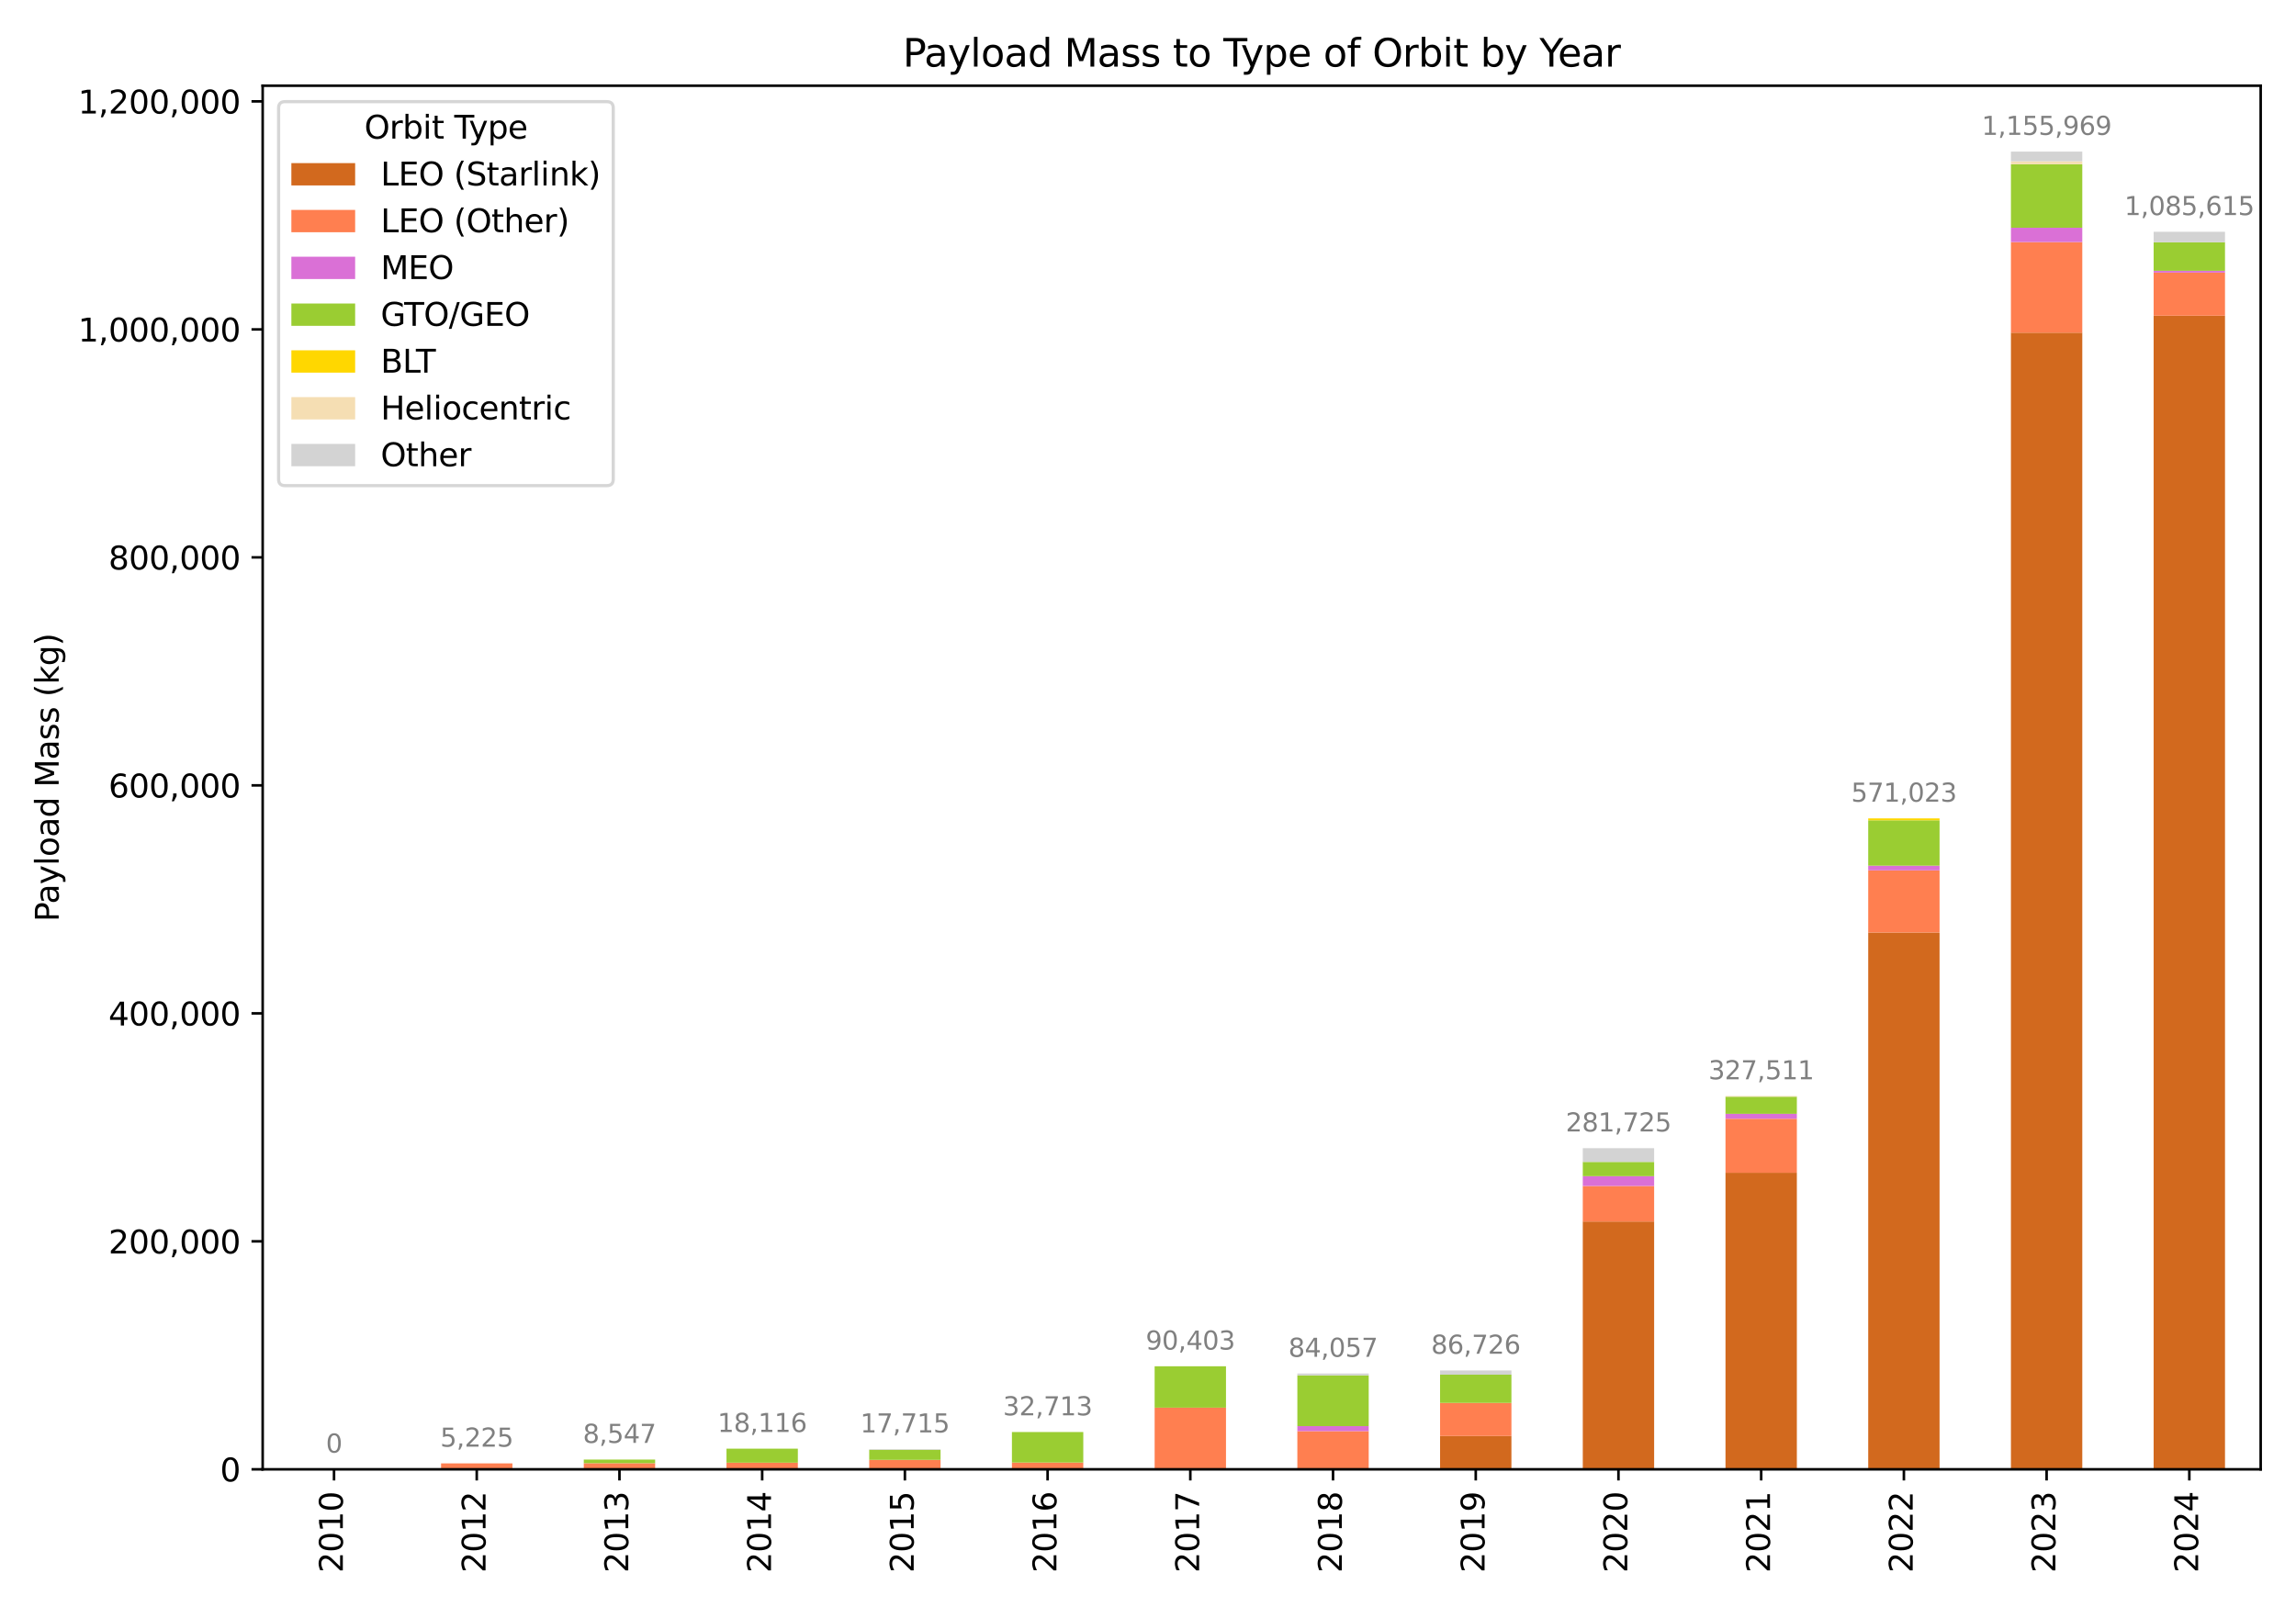 <?xml version="1.0" encoding="utf-8" standalone="no"?>
<!DOCTYPE svg PUBLIC "-//W3C//DTD SVG 1.1//EN"
  "http://www.w3.org/Graphics/SVG/1.1/DTD/svg11.dtd">
<svg xmlns:xlink="http://www.w3.org/1999/xlink" width="720pt" height="504pt" viewBox="0 0 720 504" xmlns="http://www.w3.org/2000/svg" version="1.1">
 <defs>
  <style type="text/css">*{stroke-linejoin: round; stroke-linecap: butt}</style>
 </defs>
 <g id="figure_1">
  <g id="patch_1">
   <path d="M 0 504 
L 720 504 
L 720 0 
L 0 0 
z
" style="fill: #ffffff"/>
  </g>
  <g id="axes_1">
   <g id="patch_2">
    <path d="M 82.37 460.82 
L 708.924 460.82 
L 708.924 26.88 
L 82.37 26.88 
z
" style="fill: #ffffff"/>
   </g>
   <g id="patch_3">
    <path d="M 93.558 460.82 
L 115.935 460.82 
L 115.935 460.82 
L 93.558 460.82 
z
" clip-path="url(#p137cefdff7)" style="fill: #d2691e"/>
   </g>
   <g id="patch_4">
    <path d="M 138.312 460.82 
L 160.689 460.82 
L 160.689 460.82 
L 138.312 460.82 
z
" clip-path="url(#p137cefdff7)" style="fill: #d2691e"/>
   </g>
   <g id="patch_5">
    <path d="M 183.066 460.82 
L 205.443 460.82 
L 205.443 460.82 
L 183.066 460.82 
z
" clip-path="url(#p137cefdff7)" style="fill: #d2691e"/>
   </g>
   <g id="patch_6">
    <path d="M 227.82 460.82 
L 250.197 460.82 
L 250.197 460.82 
L 227.82 460.82 
z
" clip-path="url(#p137cefdff7)" style="fill: #d2691e"/>
   </g>
   <g id="patch_7">
    <path d="M 272.574 460.82 
L 294.951 460.82 
L 294.951 460.82 
L 272.574 460.82 
z
" clip-path="url(#p137cefdff7)" style="fill: #d2691e"/>
   </g>
   <g id="patch_8">
    <path d="M 317.328 460.82 
L 339.705 460.82 
L 339.705 460.82 
L 317.328 460.82 
z
" clip-path="url(#p137cefdff7)" style="fill: #d2691e"/>
   </g>
   <g id="patch_9">
    <path d="M 362.081 460.82 
L 384.458 460.82 
L 384.458 460.82 
L 362.081 460.82 
z
" clip-path="url(#p137cefdff7)" style="fill: #d2691e"/>
   </g>
   <g id="patch_10">
    <path d="M 406.835 460.82 
L 429.212 460.82 
L 429.212 460.82 
L 406.835 460.82 
z
" clip-path="url(#p137cefdff7)" style="fill: #d2691e"/>
   </g>
   <g id="patch_11">
    <path d="M 451.589 460.82 
L 473.966 460.82 
L 473.966 450.373 
L 451.589 450.373 
z
" clip-path="url(#p137cefdff7)" style="fill: #d2691e"/>
   </g>
   <g id="patch_12">
    <path d="M 496.343 460.82 
L 518.72 460.82 
L 518.72 383.103 
L 496.343 383.103 
z
" clip-path="url(#p137cefdff7)" style="fill: #d2691e"/>
   </g>
   <g id="patch_13">
    <path d="M 541.097 460.82 
L 563.474 460.82 
L 563.474 367.796 
L 541.097 367.796 
z
" clip-path="url(#p137cefdff7)" style="fill: #d2691e"/>
   </g>
   <g id="patch_14">
    <path d="M 585.851 460.82 
L 608.227 460.82 
L 608.227 292.449 
L 585.851 292.449 
z
" clip-path="url(#p137cefdff7)" style="fill: #d2691e"/>
   </g>
   <g id="patch_15">
    <path d="M 630.604 460.82 
L 652.981 460.82 
L 652.981 104.342 
L 630.604 104.342 
z
" clip-path="url(#p137cefdff7)" style="fill: #d2691e"/>
   </g>
   <g id="patch_16">
    <path d="M 675.358 460.82 
L 697.735 460.82 
L 697.735 99.015 
L 675.358 99.015 
z
" clip-path="url(#p137cefdff7)" style="fill: #d2691e"/>
   </g>
   <g id="patch_17">
    <path d="M 93.558 460.82 
L 115.935 460.82 
L 115.935 460.82 
L 93.558 460.82 
z
" clip-path="url(#p137cefdff7)" style="fill: #ff7f50"/>
   </g>
   <g id="patch_18">
    <path d="M 138.312 460.82 
L 160.689 460.82 
L 160.689 458.952 
L 138.312 458.952 
z
" clip-path="url(#p137cefdff7)" style="fill: #ff7f50"/>
   </g>
   <g id="patch_19">
    <path d="M 183.066 460.82 
L 205.443 460.82 
L 205.443 458.898 
L 183.066 458.898 
z
" clip-path="url(#p137cefdff7)" style="fill: #ff7f50"/>
   </g>
   <g id="patch_20">
    <path d="M 227.82 460.82 
L 250.197 460.82 
L 250.197 458.736 
L 227.82 458.736 
z
" clip-path="url(#p137cefdff7)" style="fill: #ff7f50"/>
   </g>
   <g id="patch_21">
    <path d="M 272.574 460.82 
L 294.951 460.82 
L 294.951 457.86 
L 272.574 457.86 
z
" clip-path="url(#p137cefdff7)" style="fill: #ff7f50"/>
   </g>
   <g id="patch_22">
    <path d="M 317.328 460.82 
L 339.705 460.82 
L 339.705 458.694 
L 317.328 458.694 
z
" clip-path="url(#p137cefdff7)" style="fill: #ff7f50"/>
   </g>
   <g id="patch_23">
    <path d="M 362.081 460.82 
L 384.458 460.82 
L 384.458 441.477 
L 362.081 441.477 
z
" clip-path="url(#p137cefdff7)" style="fill: #ff7f50"/>
   </g>
   <g id="patch_24">
    <path d="M 406.835 460.82 
L 429.212 460.82 
L 429.212 448.842 
L 406.835 448.842 
z
" clip-path="url(#p137cefdff7)" style="fill: #ff7f50"/>
   </g>
   <g id="patch_25">
    <path d="M 451.589 450.373 
L 473.966 450.373 
L 473.966 439.993 
L 451.589 439.993 
z
" clip-path="url(#p137cefdff7)" style="fill: #ff7f50"/>
   </g>
   <g id="patch_26">
    <path d="M 496.343 383.103 
L 518.72 383.103 
L 518.72 371.959 
L 496.343 371.959 
z
" clip-path="url(#p137cefdff7)" style="fill: #ff7f50"/>
   </g>
   <g id="patch_27">
    <path d="M 541.097 367.796 
L 563.474 367.796 
L 563.474 350.864 
L 541.097 350.864 
z
" clip-path="url(#p137cefdff7)" style="fill: #ff7f50"/>
   </g>
   <g id="patch_28">
    <path d="M 585.851 292.449 
L 608.227 292.449 
L 608.227 272.966 
L 585.851 272.966 
z
" clip-path="url(#p137cefdff7)" style="fill: #ff7f50"/>
   </g>
   <g id="patch_29">
    <path d="M 630.604 104.342 
L 652.981 104.342 
L 652.981 75.919 
L 630.604 75.919 
z
" clip-path="url(#p137cefdff7)" style="fill: #ff7f50"/>
   </g>
   <g id="patch_30">
    <path d="M 675.358 99.015 
L 697.735 99.015 
L 697.735 85.499 
L 675.358 85.499 
z
" clip-path="url(#p137cefdff7)" style="fill: #ff7f50"/>
   </g>
   <g id="patch_31">
    <path d="M 93.558 460.82 
L 115.935 460.82 
L 115.935 460.82 
L 93.558 460.82 
z
" clip-path="url(#p137cefdff7)" style="fill: #da70d6"/>
   </g>
   <g id="patch_32">
    <path d="M 138.312 460.82 
L 160.689 460.82 
L 160.689 460.82 
L 138.312 460.82 
z
" clip-path="url(#p137cefdff7)" style="fill: #da70d6"/>
   </g>
   <g id="patch_33">
    <path d="M 183.066 460.82 
L 205.443 460.82 
L 205.443 460.82 
L 183.066 460.82 
z
" clip-path="url(#p137cefdff7)" style="fill: #da70d6"/>
   </g>
   <g id="patch_34">
    <path d="M 227.82 460.82 
L 250.197 460.82 
L 250.197 460.82 
L 227.82 460.82 
z
" clip-path="url(#p137cefdff7)" style="fill: #da70d6"/>
   </g>
   <g id="patch_35">
    <path d="M 272.574 460.82 
L 294.951 460.82 
L 294.951 460.82 
L 272.574 460.82 
z
" clip-path="url(#p137cefdff7)" style="fill: #da70d6"/>
   </g>
   <g id="patch_36">
    <path d="M 317.328 460.82 
L 339.705 460.82 
L 339.705 460.82 
L 317.328 460.82 
z
" clip-path="url(#p137cefdff7)" style="fill: #da70d6"/>
   </g>
   <g id="patch_37">
    <path d="M 362.081 460.82 
L 384.458 460.82 
L 384.458 460.82 
L 362.081 460.82 
z
" clip-path="url(#p137cefdff7)" style="fill: #da70d6"/>
   </g>
   <g id="patch_38">
    <path d="M 406.835 448.842 
L 429.212 448.842 
L 429.212 447.269 
L 406.835 447.269 
z
" clip-path="url(#p137cefdff7)" style="fill: #da70d6"/>
   </g>
   <g id="patch_39">
    <path d="M 451.589 460.82 
L 473.966 460.82 
L 473.966 460.82 
L 451.589 460.82 
z
" clip-path="url(#p137cefdff7)" style="fill: #da70d6"/>
   </g>
   <g id="patch_40">
    <path d="M 496.343 371.959 
L 518.72 371.959 
L 518.72 368.876 
L 496.343 368.876 
z
" clip-path="url(#p137cefdff7)" style="fill: #da70d6"/>
   </g>
   <g id="patch_41">
    <path d="M 541.097 350.864 
L 563.474 350.864 
L 563.474 349.316 
L 541.097 349.316 
z
" clip-path="url(#p137cefdff7)" style="fill: #da70d6"/>
   </g>
   <g id="patch_42">
    <path d="M 585.851 272.966 
L 608.227 272.966 
L 608.227 271.5 
L 585.851 271.5 
z
" clip-path="url(#p137cefdff7)" style="fill: #da70d6"/>
   </g>
   <g id="patch_43">
    <path d="M 630.604 75.919 
L 652.981 75.919 
L 652.981 71.431 
L 630.604 71.431 
z
" clip-path="url(#p137cefdff7)" style="fill: #da70d6"/>
   </g>
   <g id="patch_44">
    <path d="M 675.358 85.499 
L 697.735 85.499 
L 697.735 84.927 
L 675.358 84.927 
z
" clip-path="url(#p137cefdff7)" style="fill: #da70d6"/>
   </g>
   <g id="patch_45">
    <path d="M 93.558 460.82 
L 115.935 460.82 
L 115.935 460.82 
L 93.558 460.82 
z
" clip-path="url(#p137cefdff7)" style="fill: #9acd32"/>
   </g>
   <g id="patch_46">
    <path d="M 138.312 460.82 
L 160.689 460.82 
L 160.689 460.82 
L 138.312 460.82 
z
" clip-path="url(#p137cefdff7)" style="fill: #9acd32"/>
   </g>
   <g id="patch_47">
    <path d="M 183.066 458.898 
L 205.443 458.898 
L 205.443 457.764 
L 183.066 457.764 
z
" clip-path="url(#p137cefdff7)" style="fill: #9acd32"/>
   </g>
   <g id="patch_48">
    <path d="M 227.82 458.736 
L 250.197 458.736 
L 250.197 454.343 
L 227.82 454.343 
z
" clip-path="url(#p137cefdff7)" style="fill: #9acd32"/>
   </g>
   <g id="patch_49">
    <path d="M 272.574 457.86 
L 294.951 457.86 
L 294.951 454.69 
L 272.574 454.69 
z
" clip-path="url(#p137cefdff7)" style="fill: #9acd32"/>
   </g>
   <g id="patch_50">
    <path d="M 317.328 458.694 
L 339.705 458.694 
L 339.705 449.125 
L 317.328 449.125 
z
" clip-path="url(#p137cefdff7)" style="fill: #9acd32"/>
   </g>
   <g id="patch_51">
    <path d="M 362.081 441.477 
L 384.458 441.477 
L 384.458 428.5 
L 362.081 428.5 
z
" clip-path="url(#p137cefdff7)" style="fill: #9acd32"/>
   </g>
   <g id="patch_52">
    <path d="M 406.835 447.269 
L 429.212 447.269 
L 429.212 431.345 
L 406.835 431.345 
z
" clip-path="url(#p137cefdff7)" style="fill: #9acd32"/>
   </g>
   <g id="patch_53">
    <path d="M 451.589 439.993 
L 473.966 439.993 
L 473.966 431.137 
L 451.589 431.137 
z
" clip-path="url(#p137cefdff7)" style="fill: #9acd32"/>
   </g>
   <g id="patch_54">
    <path d="M 496.343 368.876 
L 518.72 368.876 
L 518.72 364.407 
L 496.343 364.407 
z
" clip-path="url(#p137cefdff7)" style="fill: #9acd32"/>
   </g>
   <g id="patch_55">
    <path d="M 541.097 349.316 
L 563.474 349.316 
L 563.474 343.953 
L 541.097 343.953 
z
" clip-path="url(#p137cefdff7)" style="fill: #9acd32"/>
   </g>
   <g id="patch_56">
    <path d="M 585.851 271.5 
L 608.227 271.5 
L 608.227 257.271 
L 585.851 257.271 
z
" clip-path="url(#p137cefdff7)" style="fill: #9acd32"/>
   </g>
   <g id="patch_57">
    <path d="M 630.604 71.431 
L 652.981 71.431 
L 652.981 51.519 
L 630.604 51.519 
z
" clip-path="url(#p137cefdff7)" style="fill: #9acd32"/>
   </g>
   <g id="patch_58">
    <path d="M 675.358 84.927 
L 697.735 84.927 
L 697.735 75.972 
L 675.358 75.972 
z
" clip-path="url(#p137cefdff7)" style="fill: #9acd32"/>
   </g>
   <g id="patch_59">
    <path d="M 93.558 460.82 
L 115.935 460.82 
L 115.935 460.82 
L 93.558 460.82 
z
" clip-path="url(#p137cefdff7)" style="fill: #ffd700"/>
   </g>
   <g id="patch_60">
    <path d="M 138.312 460.82 
L 160.689 460.82 
L 160.689 460.82 
L 138.312 460.82 
z
" clip-path="url(#p137cefdff7)" style="fill: #ffd700"/>
   </g>
   <g id="patch_61">
    <path d="M 183.066 460.82 
L 205.443 460.82 
L 205.443 460.82 
L 183.066 460.82 
z
" clip-path="url(#p137cefdff7)" style="fill: #ffd700"/>
   </g>
   <g id="patch_62">
    <path d="M 227.82 460.82 
L 250.197 460.82 
L 250.197 460.82 
L 227.82 460.82 
z
" clip-path="url(#p137cefdff7)" style="fill: #ffd700"/>
   </g>
   <g id="patch_63">
    <path d="M 272.574 460.82 
L 294.951 460.82 
L 294.951 460.82 
L 272.574 460.82 
z
" clip-path="url(#p137cefdff7)" style="fill: #ffd700"/>
   </g>
   <g id="patch_64">
    <path d="M 317.328 460.82 
L 339.705 460.82 
L 339.705 460.82 
L 317.328 460.82 
z
" clip-path="url(#p137cefdff7)" style="fill: #ffd700"/>
   </g>
   <g id="patch_65">
    <path d="M 362.081 460.82 
L 384.458 460.82 
L 384.458 460.82 
L 362.081 460.82 
z
" clip-path="url(#p137cefdff7)" style="fill: #ffd700"/>
   </g>
   <g id="patch_66">
    <path d="M 406.835 460.82 
L 429.212 460.82 
L 429.212 460.82 
L 406.835 460.82 
z
" clip-path="url(#p137cefdff7)" style="fill: #ffd700"/>
   </g>
   <g id="patch_67">
    <path d="M 451.589 460.82 
L 473.966 460.82 
L 473.966 460.82 
L 451.589 460.82 
z
" clip-path="url(#p137cefdff7)" style="fill: #ffd700"/>
   </g>
   <g id="patch_68">
    <path d="M 496.343 460.82 
L 518.72 460.82 
L 518.72 460.82 
L 496.343 460.82 
z
" clip-path="url(#p137cefdff7)" style="fill: #ffd700"/>
   </g>
   <g id="patch_69">
    <path d="M 541.097 460.82 
L 563.474 460.82 
L 563.474 460.82 
L 541.097 460.82 
z
" clip-path="url(#p137cefdff7)" style="fill: #ffd700"/>
   </g>
   <g id="patch_70">
    <path d="M 585.851 257.271 
L 608.227 257.271 
L 608.227 256.671 
L 585.851 256.671 
z
" clip-path="url(#p137cefdff7)" style="fill: #ffd700"/>
   </g>
   <g id="patch_71">
    <path d="M 630.604 460.82 
L 652.981 460.82 
L 652.981 460.82 
L 630.604 460.82 
z
" clip-path="url(#p137cefdff7)" style="fill: #ffd700"/>
   </g>
   <g id="patch_72">
    <path d="M 675.358 460.82 
L 697.735 460.82 
L 697.735 460.82 
L 675.358 460.82 
z
" clip-path="url(#p137cefdff7)" style="fill: #ffd700"/>
   </g>
   <g id="patch_73">
    <path d="M 93.558 460.82 
L 115.935 460.82 
L 115.935 460.82 
L 93.558 460.82 
z
" clip-path="url(#p137cefdff7)" style="fill: #f5deb3"/>
   </g>
   <g id="patch_74">
    <path d="M 138.312 460.82 
L 160.689 460.82 
L 160.689 460.82 
L 138.312 460.82 
z
" clip-path="url(#p137cefdff7)" style="fill: #f5deb3"/>
   </g>
   <g id="patch_75">
    <path d="M 183.066 460.82 
L 205.443 460.82 
L 205.443 460.82 
L 183.066 460.82 
z
" clip-path="url(#p137cefdff7)" style="fill: #f5deb3"/>
   </g>
   <g id="patch_76">
    <path d="M 227.82 460.82 
L 250.197 460.82 
L 250.197 460.82 
L 227.82 460.82 
z
" clip-path="url(#p137cefdff7)" style="fill: #f5deb3"/>
   </g>
   <g id="patch_77">
    <path d="M 272.574 460.82 
L 294.951 460.82 
L 294.951 460.82 
L 272.574 460.82 
z
" clip-path="url(#p137cefdff7)" style="fill: #f5deb3"/>
   </g>
   <g id="patch_78">
    <path d="M 317.328 460.82 
L 339.705 460.82 
L 339.705 460.82 
L 317.328 460.82 
z
" clip-path="url(#p137cefdff7)" style="fill: #f5deb3"/>
   </g>
   <g id="patch_79">
    <path d="M 362.081 460.82 
L 384.458 460.82 
L 384.458 460.82 
L 362.081 460.82 
z
" clip-path="url(#p137cefdff7)" style="fill: #f5deb3"/>
   </g>
   <g id="patch_80">
    <path d="M 406.835 460.82 
L 429.212 460.82 
L 429.212 460.82 
L 406.835 460.82 
z
" clip-path="url(#p137cefdff7)" style="fill: #f5deb3"/>
   </g>
   <g id="patch_81">
    <path d="M 451.589 460.82 
L 473.966 460.82 
L 473.966 460.82 
L 451.589 460.82 
z
" clip-path="url(#p137cefdff7)" style="fill: #f5deb3"/>
   </g>
   <g id="patch_82">
    <path d="M 496.343 460.82 
L 518.72 460.82 
L 518.72 460.82 
L 496.343 460.82 
z
" clip-path="url(#p137cefdff7)" style="fill: #f5deb3"/>
   </g>
   <g id="patch_83">
    <path d="M 541.097 343.953 
L 563.474 343.953 
L 563.474 343.73 
L 541.097 343.73 
z
" clip-path="url(#p137cefdff7)" style="fill: #f5deb3"/>
   </g>
   <g id="patch_84">
    <path d="M 585.851 460.82 
L 608.227 460.82 
L 608.227 460.82 
L 585.851 460.82 
z
" clip-path="url(#p137cefdff7)" style="fill: #f5deb3"/>
   </g>
   <g id="patch_85">
    <path d="M 630.604 51.519 
L 652.981 51.519 
L 652.981 50.586 
L 630.604 50.586 
z
" clip-path="url(#p137cefdff7)" style="fill: #f5deb3"/>
   </g>
   <g id="patch_86">
    <path d="M 675.358 460.82 
L 697.735 460.82 
L 697.735 460.82 
L 675.358 460.82 
z
" clip-path="url(#p137cefdff7)" style="fill: #f5deb3"/>
   </g>
   <g id="patch_87">
    <path d="M 93.558 460.82 
L 115.935 460.82 
L 115.935 460.82 
L 93.558 460.82 
z
" clip-path="url(#p137cefdff7)" style="fill: #d3d3d3"/>
   </g>
   <g id="patch_88">
    <path d="M 138.312 460.82 
L 160.689 460.82 
L 160.689 460.82 
L 138.312 460.82 
z
" clip-path="url(#p137cefdff7)" style="fill: #d3d3d3"/>
   </g>
   <g id="patch_89">
    <path d="M 183.066 460.82 
L 205.443 460.82 
L 205.443 460.82 
L 183.066 460.82 
z
" clip-path="url(#p137cefdff7)" style="fill: #d3d3d3"/>
   </g>
   <g id="patch_90">
    <path d="M 227.82 460.82 
L 250.197 460.82 
L 250.197 460.82 
L 227.82 460.82 
z
" clip-path="url(#p137cefdff7)" style="fill: #d3d3d3"/>
   </g>
   <g id="patch_91">
    <path d="M 272.574 454.69 
L 294.951 454.69 
L 294.951 454.487 
L 272.574 454.487 
z
" clip-path="url(#p137cefdff7)" style="fill: #d3d3d3"/>
   </g>
   <g id="patch_92">
    <path d="M 317.328 460.82 
L 339.705 460.82 
L 339.705 460.82 
L 317.328 460.82 
z
" clip-path="url(#p137cefdff7)" style="fill: #d3d3d3"/>
   </g>
   <g id="patch_93">
    <path d="M 362.081 460.82 
L 384.458 460.82 
L 384.458 460.82 
L 362.081 460.82 
z
" clip-path="url(#p137cefdff7)" style="fill: #d3d3d3"/>
   </g>
   <g id="patch_94">
    <path d="M 406.835 431.345 
L 429.212 431.345 
L 429.212 430.768 
L 406.835 430.768 
z
" clip-path="url(#p137cefdff7)" style="fill: #d3d3d3"/>
   </g>
   <g id="patch_95">
    <path d="M 451.589 431.137 
L 473.966 431.137 
L 473.966 429.814 
L 451.589 429.814 
z
" clip-path="url(#p137cefdff7)" style="fill: #d3d3d3"/>
   </g>
   <g id="patch_96">
    <path d="M 496.343 364.407 
L 518.72 364.407 
L 518.72 360.099 
L 496.343 360.099 
z
" clip-path="url(#p137cefdff7)" style="fill: #d3d3d3"/>
   </g>
   <g id="patch_97">
    <path d="M 541.097 460.82 
L 563.474 460.82 
L 563.474 460.82 
L 541.097 460.82 
z
" clip-path="url(#p137cefdff7)" style="fill: #d3d3d3"/>
   </g>
   <g id="patch_98">
    <path d="M 585.851 460.82 
L 608.227 460.82 
L 608.227 460.82 
L 585.851 460.82 
z
" clip-path="url(#p137cefdff7)" style="fill: #d3d3d3"/>
   </g>
   <g id="patch_99">
    <path d="M 630.604 50.586 
L 652.981 50.586 
L 652.981 47.544 
L 630.604 47.544 
z
" clip-path="url(#p137cefdff7)" style="fill: #d3d3d3"/>
   </g>
   <g id="patch_100">
    <path d="M 675.358 75.972 
L 697.735 75.972 
L 697.735 72.696 
L 675.358 72.696 
z
" clip-path="url(#p137cefdff7)" style="fill: #d3d3d3"/>
   </g>
   <g id="matplotlib.axis_1">
    <g id="xtick_1">
     <g id="line2d_1">
      <defs>
       <path id="mcd596bacd1" d="M 0 0 
L 0 3.5 
" style="stroke: #000000; stroke-width: 0.8"/>
      </defs>
      <g>
       <use xlink:href="#mcd596bacd1" x="104.747" y="460.82" style="stroke: #000000; stroke-width: 0.8"/>
      </g>
     </g>
     <g id="text_1">
      <!-- 2010 -->
      <g transform="translate(107.506 493.27) rotate(-90) scale(0.1 -0.1)">
       <defs>
        <path id="DejaVuSans-32" d="M 1228 531 
L 3431 531 
L 3431 0 
L 469 0 
L 469 531 
Q 828 903 1448 1529 
Q 2069 2156 2228 2338 
Q 2531 2678 2651 2914 
Q 2772 3150 2772 3378 
Q 2772 3750 2511 3984 
Q 2250 4219 1831 4219 
Q 1534 4219 1204 4116 
Q 875 4013 500 3803 
L 500 4441 
Q 881 4594 1212 4672 
Q 1544 4750 1819 4750 
Q 2544 4750 2975 4387 
Q 3406 4025 3406 3419 
Q 3406 3131 3298 2873 
Q 3191 2616 2906 2266 
Q 2828 2175 2409 1742 
Q 1991 1309 1228 531 
z
" transform="scale(0.016)"/>
        <path id="DejaVuSans-30" d="M 2034 4250 
Q 1547 4250 1301 3770 
Q 1056 3291 1056 2328 
Q 1056 1369 1301 889 
Q 1547 409 2034 409 
Q 2525 409 2770 889 
Q 3016 1369 3016 2328 
Q 3016 3291 2770 3770 
Q 2525 4250 2034 4250 
z
M 2034 4750 
Q 2819 4750 3233 4129 
Q 3647 3509 3647 2328 
Q 3647 1150 3233 529 
Q 2819 -91 2034 -91 
Q 1250 -91 836 529 
Q 422 1150 422 2328 
Q 422 3509 836 4129 
Q 1250 4750 2034 4750 
z
" transform="scale(0.016)"/>
        <path id="DejaVuSans-31" d="M 794 531 
L 1825 531 
L 1825 4091 
L 703 3866 
L 703 4441 
L 1819 4666 
L 2450 4666 
L 2450 531 
L 3481 531 
L 3481 0 
L 794 0 
L 794 531 
z
" transform="scale(0.016)"/>
       </defs>
       <use xlink:href="#DejaVuSans-32"/>
       <use xlink:href="#DejaVuSans-30" x="63.623"/>
       <use xlink:href="#DejaVuSans-31" x="127.246"/>
       <use xlink:href="#DejaVuSans-30" x="190.869"/>
      </g>
     </g>
    </g>
    <g id="xtick_2">
     <g id="line2d_2">
      <g>
       <use xlink:href="#mcd596bacd1" x="149.501" y="460.82" style="stroke: #000000; stroke-width: 0.8"/>
      </g>
     </g>
     <g id="text_2">
      <!-- 2012 -->
      <g transform="translate(152.26 493.27) rotate(-90) scale(0.1 -0.1)">
       <use xlink:href="#DejaVuSans-32"/>
       <use xlink:href="#DejaVuSans-30" x="63.623"/>
       <use xlink:href="#DejaVuSans-31" x="127.246"/>
       <use xlink:href="#DejaVuSans-32" x="190.869"/>
      </g>
     </g>
    </g>
    <g id="xtick_3">
     <g id="line2d_3">
      <g>
       <use xlink:href="#mcd596bacd1" x="194.255" y="460.82" style="stroke: #000000; stroke-width: 0.8"/>
      </g>
     </g>
     <g id="text_3">
      <!-- 2013 -->
      <g transform="translate(197.014 493.27) rotate(-90) scale(0.1 -0.1)">
       <defs>
        <path id="DejaVuSans-33" d="M 2597 2516 
Q 3050 2419 3304 2112 
Q 3559 1806 3559 1356 
Q 3559 666 3084 287 
Q 2609 -91 1734 -91 
Q 1441 -91 1130 -33 
Q 819 25 488 141 
L 488 750 
Q 750 597 1062 519 
Q 1375 441 1716 441 
Q 2309 441 2620 675 
Q 2931 909 2931 1356 
Q 2931 1769 2642 2001 
Q 2353 2234 1838 2234 
L 1294 2234 
L 1294 2753 
L 1863 2753 
Q 2328 2753 2575 2939 
Q 2822 3125 2822 3475 
Q 2822 3834 2567 4026 
Q 2313 4219 1838 4219 
Q 1578 4219 1281 4162 
Q 984 4106 628 3988 
L 628 4550 
Q 988 4650 1302 4700 
Q 1616 4750 1894 4750 
Q 2613 4750 3031 4423 
Q 3450 4097 3450 3541 
Q 3450 3153 3228 2886 
Q 3006 2619 2597 2516 
z
" transform="scale(0.016)"/>
       </defs>
       <use xlink:href="#DejaVuSans-32"/>
       <use xlink:href="#DejaVuSans-30" x="63.623"/>
       <use xlink:href="#DejaVuSans-31" x="127.246"/>
       <use xlink:href="#DejaVuSans-33" x="190.869"/>
      </g>
     </g>
    </g>
    <g id="xtick_4">
     <g id="line2d_4">
      <g>
       <use xlink:href="#mcd596bacd1" x="239.008" y="460.82" style="stroke: #000000; stroke-width: 0.8"/>
      </g>
     </g>
     <g id="text_4">
      <!-- 2014 -->
      <g transform="translate(241.768 493.27) rotate(-90) scale(0.1 -0.1)">
       <defs>
        <path id="DejaVuSans-34" d="M 2419 4116 
L 825 1625 
L 2419 1625 
L 2419 4116 
z
M 2253 4666 
L 3047 4666 
L 3047 1625 
L 3713 1625 
L 3713 1100 
L 3047 1100 
L 3047 0 
L 2419 0 
L 2419 1100 
L 313 1100 
L 313 1709 
L 2253 4666 
z
" transform="scale(0.016)"/>
       </defs>
       <use xlink:href="#DejaVuSans-32"/>
       <use xlink:href="#DejaVuSans-30" x="63.623"/>
       <use xlink:href="#DejaVuSans-31" x="127.246"/>
       <use xlink:href="#DejaVuSans-34" x="190.869"/>
      </g>
     </g>
    </g>
    <g id="xtick_5">
     <g id="line2d_5">
      <g>
       <use xlink:href="#mcd596bacd1" x="283.762" y="460.82" style="stroke: #000000; stroke-width: 0.8"/>
      </g>
     </g>
     <g id="text_5">
      <!-- 2015 -->
      <g transform="translate(286.522 493.27) rotate(-90) scale(0.1 -0.1)">
       <defs>
        <path id="DejaVuSans-35" d="M 691 4666 
L 3169 4666 
L 3169 4134 
L 1269 4134 
L 1269 2991 
Q 1406 3038 1543 3061 
Q 1681 3084 1819 3084 
Q 2600 3084 3056 2656 
Q 3513 2228 3513 1497 
Q 3513 744 3044 326 
Q 2575 -91 1722 -91 
Q 1428 -91 1123 -41 
Q 819 9 494 109 
L 494 744 
Q 775 591 1075 516 
Q 1375 441 1709 441 
Q 2250 441 2565 725 
Q 2881 1009 2881 1497 
Q 2881 1984 2565 2268 
Q 2250 2553 1709 2553 
Q 1456 2553 1204 2497 
Q 953 2441 691 2322 
L 691 4666 
z
" transform="scale(0.016)"/>
       </defs>
       <use xlink:href="#DejaVuSans-32"/>
       <use xlink:href="#DejaVuSans-30" x="63.623"/>
       <use xlink:href="#DejaVuSans-31" x="127.246"/>
       <use xlink:href="#DejaVuSans-35" x="190.869"/>
      </g>
     </g>
    </g>
    <g id="xtick_6">
     <g id="line2d_6">
      <g>
       <use xlink:href="#mcd596bacd1" x="328.516" y="460.82" style="stroke: #000000; stroke-width: 0.8"/>
      </g>
     </g>
     <g id="text_6">
      <!-- 2016 -->
      <g transform="translate(331.275 493.27) rotate(-90) scale(0.1 -0.1)">
       <defs>
        <path id="DejaVuSans-36" d="M 2113 2584 
Q 1688 2584 1439 2293 
Q 1191 2003 1191 1497 
Q 1191 994 1439 701 
Q 1688 409 2113 409 
Q 2538 409 2786 701 
Q 3034 994 3034 1497 
Q 3034 2003 2786 2293 
Q 2538 2584 2113 2584 
z
M 3366 4563 
L 3366 3988 
Q 3128 4100 2886 4159 
Q 2644 4219 2406 4219 
Q 1781 4219 1451 3797 
Q 1122 3375 1075 2522 
Q 1259 2794 1537 2939 
Q 1816 3084 2150 3084 
Q 2853 3084 3261 2657 
Q 3669 2231 3669 1497 
Q 3669 778 3244 343 
Q 2819 -91 2113 -91 
Q 1303 -91 875 529 
Q 447 1150 447 2328 
Q 447 3434 972 4092 
Q 1497 4750 2381 4750 
Q 2619 4750 2861 4703 
Q 3103 4656 3366 4563 
z
" transform="scale(0.016)"/>
       </defs>
       <use xlink:href="#DejaVuSans-32"/>
       <use xlink:href="#DejaVuSans-30" x="63.623"/>
       <use xlink:href="#DejaVuSans-31" x="127.246"/>
       <use xlink:href="#DejaVuSans-36" x="190.869"/>
      </g>
     </g>
    </g>
    <g id="xtick_7">
     <g id="line2d_7">
      <g>
       <use xlink:href="#mcd596bacd1" x="373.27" y="460.82" style="stroke: #000000; stroke-width: 0.8"/>
      </g>
     </g>
     <g id="text_7">
      <!-- 2017 -->
      <g transform="translate(376.029 493.27) rotate(-90) scale(0.1 -0.1)">
       <defs>
        <path id="DejaVuSans-37" d="M 525 4666 
L 3525 4666 
L 3525 4397 
L 1831 0 
L 1172 0 
L 2766 4134 
L 525 4134 
L 525 4666 
z
" transform="scale(0.016)"/>
       </defs>
       <use xlink:href="#DejaVuSans-32"/>
       <use xlink:href="#DejaVuSans-30" x="63.623"/>
       <use xlink:href="#DejaVuSans-31" x="127.246"/>
       <use xlink:href="#DejaVuSans-37" x="190.869"/>
      </g>
     </g>
    </g>
    <g id="xtick_8">
     <g id="line2d_8">
      <g>
       <use xlink:href="#mcd596bacd1" x="418.024" y="460.82" style="stroke: #000000; stroke-width: 0.8"/>
      </g>
     </g>
     <g id="text_8">
      <!-- 2018 -->
      <g transform="translate(420.783 493.27) rotate(-90) scale(0.1 -0.1)">
       <defs>
        <path id="DejaVuSans-38" d="M 2034 2216 
Q 1584 2216 1326 1975 
Q 1069 1734 1069 1313 
Q 1069 891 1326 650 
Q 1584 409 2034 409 
Q 2484 409 2743 651 
Q 3003 894 3003 1313 
Q 3003 1734 2745 1975 
Q 2488 2216 2034 2216 
z
M 1403 2484 
Q 997 2584 770 2862 
Q 544 3141 544 3541 
Q 544 4100 942 4425 
Q 1341 4750 2034 4750 
Q 2731 4750 3128 4425 
Q 3525 4100 3525 3541 
Q 3525 3141 3298 2862 
Q 3072 2584 2669 2484 
Q 3125 2378 3379 2068 
Q 3634 1759 3634 1313 
Q 3634 634 3220 271 
Q 2806 -91 2034 -91 
Q 1263 -91 848 271 
Q 434 634 434 1313 
Q 434 1759 690 2068 
Q 947 2378 1403 2484 
z
M 1172 3481 
Q 1172 3119 1398 2916 
Q 1625 2713 2034 2713 
Q 2441 2713 2670 2916 
Q 2900 3119 2900 3481 
Q 2900 3844 2670 4047 
Q 2441 4250 2034 4250 
Q 1625 4250 1398 4047 
Q 1172 3844 1172 3481 
z
" transform="scale(0.016)"/>
       </defs>
       <use xlink:href="#DejaVuSans-32"/>
       <use xlink:href="#DejaVuSans-30" x="63.623"/>
       <use xlink:href="#DejaVuSans-31" x="127.246"/>
       <use xlink:href="#DejaVuSans-38" x="190.869"/>
      </g>
     </g>
    </g>
    <g id="xtick_9">
     <g id="line2d_9">
      <g>
       <use xlink:href="#mcd596bacd1" x="462.778" y="460.82" style="stroke: #000000; stroke-width: 0.8"/>
      </g>
     </g>
     <g id="text_9">
      <!-- 2019 -->
      <g transform="translate(465.537 493.27) rotate(-90) scale(0.1 -0.1)">
       <defs>
        <path id="DejaVuSans-39" d="M 703 97 
L 703 672 
Q 941 559 1184 500 
Q 1428 441 1663 441 
Q 2288 441 2617 861 
Q 2947 1281 2994 2138 
Q 2813 1869 2534 1725 
Q 2256 1581 1919 1581 
Q 1219 1581 811 2004 
Q 403 2428 403 3163 
Q 403 3881 828 4315 
Q 1253 4750 1959 4750 
Q 2769 4750 3195 4129 
Q 3622 3509 3622 2328 
Q 3622 1225 3098 567 
Q 2575 -91 1691 -91 
Q 1453 -91 1209 -44 
Q 966 3 703 97 
z
M 1959 2075 
Q 2384 2075 2632 2365 
Q 2881 2656 2881 3163 
Q 2881 3666 2632 3958 
Q 2384 4250 1959 4250 
Q 1534 4250 1286 3958 
Q 1038 3666 1038 3163 
Q 1038 2656 1286 2365 
Q 1534 2075 1959 2075 
z
" transform="scale(0.016)"/>
       </defs>
       <use xlink:href="#DejaVuSans-32"/>
       <use xlink:href="#DejaVuSans-30" x="63.623"/>
       <use xlink:href="#DejaVuSans-31" x="127.246"/>
       <use xlink:href="#DejaVuSans-39" x="190.869"/>
      </g>
     </g>
    </g>
    <g id="xtick_10">
     <g id="line2d_10">
      <g>
       <use xlink:href="#mcd596bacd1" x="507.531" y="460.82" style="stroke: #000000; stroke-width: 0.8"/>
      </g>
     </g>
     <g id="text_10">
      <!-- 2020 -->
      <g transform="translate(510.291 493.27) rotate(-90) scale(0.1 -0.1)">
       <use xlink:href="#DejaVuSans-32"/>
       <use xlink:href="#DejaVuSans-30" x="63.623"/>
       <use xlink:href="#DejaVuSans-32" x="127.246"/>
       <use xlink:href="#DejaVuSans-30" x="190.869"/>
      </g>
     </g>
    </g>
    <g id="xtick_11">
     <g id="line2d_11">
      <g>
       <use xlink:href="#mcd596bacd1" x="552.285" y="460.82" style="stroke: #000000; stroke-width: 0.8"/>
      </g>
     </g>
     <g id="text_11">
      <!-- 2021 -->
      <g transform="translate(555.045 493.27) rotate(-90) scale(0.1 -0.1)">
       <use xlink:href="#DejaVuSans-32"/>
       <use xlink:href="#DejaVuSans-30" x="63.623"/>
       <use xlink:href="#DejaVuSans-32" x="127.246"/>
       <use xlink:href="#DejaVuSans-31" x="190.869"/>
      </g>
     </g>
    </g>
    <g id="xtick_12">
     <g id="line2d_12">
      <g>
       <use xlink:href="#mcd596bacd1" x="597.039" y="460.82" style="stroke: #000000; stroke-width: 0.8"/>
      </g>
     </g>
     <g id="text_12">
      <!-- 2022 -->
      <g transform="translate(599.798 493.27) rotate(-90) scale(0.1 -0.1)">
       <use xlink:href="#DejaVuSans-32"/>
       <use xlink:href="#DejaVuSans-30" x="63.623"/>
       <use xlink:href="#DejaVuSans-32" x="127.246"/>
       <use xlink:href="#DejaVuSans-32" x="190.869"/>
      </g>
     </g>
    </g>
    <g id="xtick_13">
     <g id="line2d_13">
      <g>
       <use xlink:href="#mcd596bacd1" x="641.793" y="460.82" style="stroke: #000000; stroke-width: 0.8"/>
      </g>
     </g>
     <g id="text_13">
      <!-- 2023 -->
      <g transform="translate(644.552 493.27) rotate(-90) scale(0.1 -0.1)">
       <use xlink:href="#DejaVuSans-32"/>
       <use xlink:href="#DejaVuSans-30" x="63.623"/>
       <use xlink:href="#DejaVuSans-32" x="127.246"/>
       <use xlink:href="#DejaVuSans-33" x="190.869"/>
      </g>
     </g>
    </g>
    <g id="xtick_14">
     <g id="line2d_14">
      <g>
       <use xlink:href="#mcd596bacd1" x="686.547" y="460.82" style="stroke: #000000; stroke-width: 0.8"/>
      </g>
     </g>
     <g id="text_14">
      <!-- 2024 -->
      <g transform="translate(689.306 493.27) rotate(-90) scale(0.1 -0.1)">
       <use xlink:href="#DejaVuSans-32"/>
       <use xlink:href="#DejaVuSans-30" x="63.623"/>
       <use xlink:href="#DejaVuSans-32" x="127.246"/>
       <use xlink:href="#DejaVuSans-34" x="190.869"/>
      </g>
     </g>
    </g>
   </g>
   <g id="matplotlib.axis_2">
    <g id="ytick_1">
     <g id="line2d_15">
      <defs>
       <path id="m326b41f5f2" d="M 0 0 
L -3.5 0 
" style="stroke: #000000; stroke-width: 0.8"/>
      </defs>
      <g>
       <use xlink:href="#m326b41f5f2" x="82.37" y="460.82" style="stroke: #000000; stroke-width: 0.8"/>
      </g>
     </g>
     <g id="text_15">
      <!-- 0 -->
      <g transform="translate(69.007 464.619) scale(0.1 -0.1)">
       <use xlink:href="#DejaVuSans-30"/>
      </g>
     </g>
    </g>
    <g id="ytick_2">
     <g id="line2d_16">
      <g>
       <use xlink:href="#m326b41f5f2" x="82.37" y="389.317" style="stroke: #000000; stroke-width: 0.8"/>
      </g>
     </g>
     <g id="text_16">
      <!-- 200,000 -->
      <g transform="translate(34.017 393.116) scale(0.1 -0.1)">
       <defs>
        <path id="DejaVuSans-2c" d="M 750 794 
L 1409 794 
L 1409 256 
L 897 -744 
L 494 -744 
L 750 256 
L 750 794 
z
" transform="scale(0.016)"/>
       </defs>
       <use xlink:href="#DejaVuSans-32"/>
       <use xlink:href="#DejaVuSans-30" x="63.623"/>
       <use xlink:href="#DejaVuSans-30" x="127.246"/>
       <use xlink:href="#DejaVuSans-2c" x="190.869"/>
       <use xlink:href="#DejaVuSans-30" x="222.656"/>
       <use xlink:href="#DejaVuSans-30" x="286.279"/>
       <use xlink:href="#DejaVuSans-30" x="349.902"/>
      </g>
     </g>
    </g>
    <g id="ytick_3">
     <g id="line2d_17">
      <g>
       <use xlink:href="#m326b41f5f2" x="82.37" y="317.814" style="stroke: #000000; stroke-width: 0.8"/>
      </g>
     </g>
     <g id="text_17">
      <!-- 400,000 -->
      <g transform="translate(34.017 321.613) scale(0.1 -0.1)">
       <use xlink:href="#DejaVuSans-34"/>
       <use xlink:href="#DejaVuSans-30" x="63.623"/>
       <use xlink:href="#DejaVuSans-30" x="127.246"/>
       <use xlink:href="#DejaVuSans-2c" x="190.869"/>
       <use xlink:href="#DejaVuSans-30" x="222.656"/>
       <use xlink:href="#DejaVuSans-30" x="286.279"/>
       <use xlink:href="#DejaVuSans-30" x="349.902"/>
      </g>
     </g>
    </g>
    <g id="ytick_4">
     <g id="line2d_18">
      <g>
       <use xlink:href="#m326b41f5f2" x="82.37" y="246.311" style="stroke: #000000; stroke-width: 0.8"/>
      </g>
     </g>
     <g id="text_18">
      <!-- 600,000 -->
      <g transform="translate(34.017 250.11) scale(0.1 -0.1)">
       <use xlink:href="#DejaVuSans-36"/>
       <use xlink:href="#DejaVuSans-30" x="63.623"/>
       <use xlink:href="#DejaVuSans-30" x="127.246"/>
       <use xlink:href="#DejaVuSans-2c" x="190.869"/>
       <use xlink:href="#DejaVuSans-30" x="222.656"/>
       <use xlink:href="#DejaVuSans-30" x="286.279"/>
       <use xlink:href="#DejaVuSans-30" x="349.902"/>
      </g>
     </g>
    </g>
    <g id="ytick_5">
     <g id="line2d_19">
      <g>
       <use xlink:href="#m326b41f5f2" x="82.37" y="174.808" style="stroke: #000000; stroke-width: 0.8"/>
      </g>
     </g>
     <g id="text_19">
      <!-- 800,000 -->
      <g transform="translate(34.017 178.607) scale(0.1 -0.1)">
       <use xlink:href="#DejaVuSans-38"/>
       <use xlink:href="#DejaVuSans-30" x="63.623"/>
       <use xlink:href="#DejaVuSans-30" x="127.246"/>
       <use xlink:href="#DejaVuSans-2c" x="190.869"/>
       <use xlink:href="#DejaVuSans-30" x="222.656"/>
       <use xlink:href="#DejaVuSans-30" x="286.279"/>
       <use xlink:href="#DejaVuSans-30" x="349.902"/>
      </g>
     </g>
    </g>
    <g id="ytick_6">
     <g id="line2d_20">
      <g>
       <use xlink:href="#m326b41f5f2" x="82.37" y="103.305" style="stroke: #000000; stroke-width: 0.8"/>
      </g>
     </g>
     <g id="text_20">
      <!-- 1,000,000 -->
      <g transform="translate(24.476 107.104) scale(0.1 -0.1)">
       <use xlink:href="#DejaVuSans-31"/>
       <use xlink:href="#DejaVuSans-2c" x="63.623"/>
       <use xlink:href="#DejaVuSans-30" x="95.41"/>
       <use xlink:href="#DejaVuSans-30" x="159.033"/>
       <use xlink:href="#DejaVuSans-30" x="222.656"/>
       <use xlink:href="#DejaVuSans-2c" x="286.279"/>
       <use xlink:href="#DejaVuSans-30" x="318.066"/>
       <use xlink:href="#DejaVuSans-30" x="381.689"/>
       <use xlink:href="#DejaVuSans-30" x="445.312"/>
      </g>
     </g>
    </g>
    <g id="ytick_7">
     <g id="line2d_21">
      <g>
       <use xlink:href="#m326b41f5f2" x="82.37" y="31.802" style="stroke: #000000; stroke-width: 0.8"/>
      </g>
     </g>
     <g id="text_21">
      <!-- 1,200,000 -->
      <g transform="translate(24.476 35.601) scale(0.1 -0.1)">
       <use xlink:href="#DejaVuSans-31"/>
       <use xlink:href="#DejaVuSans-2c" x="63.623"/>
       <use xlink:href="#DejaVuSans-32" x="95.41"/>
       <use xlink:href="#DejaVuSans-30" x="159.033"/>
       <use xlink:href="#DejaVuSans-30" x="222.656"/>
       <use xlink:href="#DejaVuSans-2c" x="286.279"/>
       <use xlink:href="#DejaVuSans-30" x="318.066"/>
       <use xlink:href="#DejaVuSans-30" x="381.689"/>
       <use xlink:href="#DejaVuSans-30" x="445.312"/>
      </g>
     </g>
    </g>
    <g id="text_22">
     <!-- Payload Mass (kg) -->
     <g transform="translate(18.397 289.087) rotate(-90) scale(0.1 -0.1)">
      <defs>
       <path id="DejaVuSans-50" d="M 1259 4147 
L 1259 2394 
L 2053 2394 
Q 2494 2394 2734 2622 
Q 2975 2850 2975 3272 
Q 2975 3691 2734 3919 
Q 2494 4147 2053 4147 
L 1259 4147 
z
M 628 4666 
L 2053 4666 
Q 2838 4666 3239 4311 
Q 3641 3956 3641 3272 
Q 3641 2581 3239 2228 
Q 2838 1875 2053 1875 
L 1259 1875 
L 1259 0 
L 628 0 
L 628 4666 
z
" transform="scale(0.016)"/>
       <path id="DejaVuSans-61" d="M 2194 1759 
Q 1497 1759 1228 1600 
Q 959 1441 959 1056 
Q 959 750 1161 570 
Q 1363 391 1709 391 
Q 2188 391 2477 730 
Q 2766 1069 2766 1631 
L 2766 1759 
L 2194 1759 
z
M 3341 1997 
L 3341 0 
L 2766 0 
L 2766 531 
Q 2569 213 2275 61 
Q 1981 -91 1556 -91 
Q 1019 -91 701 211 
Q 384 513 384 1019 
Q 384 1609 779 1909 
Q 1175 2209 1959 2209 
L 2766 2209 
L 2766 2266 
Q 2766 2663 2505 2880 
Q 2244 3097 1772 3097 
Q 1472 3097 1187 3025 
Q 903 2953 641 2809 
L 641 3341 
Q 956 3463 1253 3523 
Q 1550 3584 1831 3584 
Q 2591 3584 2966 3190 
Q 3341 2797 3341 1997 
z
" transform="scale(0.016)"/>
       <path id="DejaVuSans-79" d="M 2059 -325 
Q 1816 -950 1584 -1140 
Q 1353 -1331 966 -1331 
L 506 -1331 
L 506 -850 
L 844 -850 
Q 1081 -850 1212 -737 
Q 1344 -625 1503 -206 
L 1606 56 
L 191 3500 
L 800 3500 
L 1894 763 
L 2988 3500 
L 3597 3500 
L 2059 -325 
z
" transform="scale(0.016)"/>
       <path id="DejaVuSans-6c" d="M 603 4863 
L 1178 4863 
L 1178 0 
L 603 0 
L 603 4863 
z
" transform="scale(0.016)"/>
       <path id="DejaVuSans-6f" d="M 1959 3097 
Q 1497 3097 1228 2736 
Q 959 2375 959 1747 
Q 959 1119 1226 758 
Q 1494 397 1959 397 
Q 2419 397 2687 759 
Q 2956 1122 2956 1747 
Q 2956 2369 2687 2733 
Q 2419 3097 1959 3097 
z
M 1959 3584 
Q 2709 3584 3137 3096 
Q 3566 2609 3566 1747 
Q 3566 888 3137 398 
Q 2709 -91 1959 -91 
Q 1206 -91 779 398 
Q 353 888 353 1747 
Q 353 2609 779 3096 
Q 1206 3584 1959 3584 
z
" transform="scale(0.016)"/>
       <path id="DejaVuSans-64" d="M 2906 2969 
L 2906 4863 
L 3481 4863 
L 3481 0 
L 2906 0 
L 2906 525 
Q 2725 213 2448 61 
Q 2172 -91 1784 -91 
Q 1150 -91 751 415 
Q 353 922 353 1747 
Q 353 2572 751 3078 
Q 1150 3584 1784 3584 
Q 2172 3584 2448 3432 
Q 2725 3281 2906 2969 
z
M 947 1747 
Q 947 1113 1208 752 
Q 1469 391 1925 391 
Q 2381 391 2643 752 
Q 2906 1113 2906 1747 
Q 2906 2381 2643 2742 
Q 2381 3103 1925 3103 
Q 1469 3103 1208 2742 
Q 947 2381 947 1747 
z
" transform="scale(0.016)"/>
       <path id="DejaVuSans-20" transform="scale(0.016)"/>
       <path id="DejaVuSans-4d" d="M 628 4666 
L 1569 4666 
L 2759 1491 
L 3956 4666 
L 4897 4666 
L 4897 0 
L 4281 0 
L 4281 4097 
L 3078 897 
L 2444 897 
L 1241 4097 
L 1241 0 
L 628 0 
L 628 4666 
z
" transform="scale(0.016)"/>
       <path id="DejaVuSans-73" d="M 2834 3397 
L 2834 2853 
Q 2591 2978 2328 3040 
Q 2066 3103 1784 3103 
Q 1356 3103 1142 2972 
Q 928 2841 928 2578 
Q 928 2378 1081 2264 
Q 1234 2150 1697 2047 
L 1894 2003 
Q 2506 1872 2764 1633 
Q 3022 1394 3022 966 
Q 3022 478 2636 193 
Q 2250 -91 1575 -91 
Q 1294 -91 989 -36 
Q 684 19 347 128 
L 347 722 
Q 666 556 975 473 
Q 1284 391 1588 391 
Q 1994 391 2212 530 
Q 2431 669 2431 922 
Q 2431 1156 2273 1281 
Q 2116 1406 1581 1522 
L 1381 1569 
Q 847 1681 609 1914 
Q 372 2147 372 2553 
Q 372 3047 722 3315 
Q 1072 3584 1716 3584 
Q 2034 3584 2315 3537 
Q 2597 3491 2834 3397 
z
" transform="scale(0.016)"/>
       <path id="DejaVuSans-28" d="M 1984 4856 
Q 1566 4138 1362 3434 
Q 1159 2731 1159 2009 
Q 1159 1288 1364 580 
Q 1569 -128 1984 -844 
L 1484 -844 
Q 1016 -109 783 600 
Q 550 1309 550 2009 
Q 550 2706 781 3412 
Q 1013 4119 1484 4856 
L 1984 4856 
z
" transform="scale(0.016)"/>
       <path id="DejaVuSans-6b" d="M 581 4863 
L 1159 4863 
L 1159 1991 
L 2875 3500 
L 3609 3500 
L 1753 1863 
L 3688 0 
L 2938 0 
L 1159 1709 
L 1159 0 
L 581 0 
L 581 4863 
z
" transform="scale(0.016)"/>
       <path id="DejaVuSans-67" d="M 2906 1791 
Q 2906 2416 2648 2759 
Q 2391 3103 1925 3103 
Q 1463 3103 1205 2759 
Q 947 2416 947 1791 
Q 947 1169 1205 825 
Q 1463 481 1925 481 
Q 2391 481 2648 825 
Q 2906 1169 2906 1791 
z
M 3481 434 
Q 3481 -459 3084 -895 
Q 2688 -1331 1869 -1331 
Q 1566 -1331 1297 -1286 
Q 1028 -1241 775 -1147 
L 775 -588 
Q 1028 -725 1275 -790 
Q 1522 -856 1778 -856 
Q 2344 -856 2625 -561 
Q 2906 -266 2906 331 
L 2906 616 
Q 2728 306 2450 153 
Q 2172 0 1784 0 
Q 1141 0 747 490 
Q 353 981 353 1791 
Q 353 2603 747 3093 
Q 1141 3584 1784 3584 
Q 2172 3584 2450 3431 
Q 2728 3278 2906 2969 
L 2906 3500 
L 3481 3500 
L 3481 434 
z
" transform="scale(0.016)"/>
       <path id="DejaVuSans-29" d="M 513 4856 
L 1013 4856 
Q 1481 4119 1714 3412 
Q 1947 2706 1947 2009 
Q 1947 1309 1714 600 
Q 1481 -109 1013 -844 
L 513 -844 
Q 928 -128 1133 580 
Q 1338 1288 1338 2009 
Q 1338 2731 1133 3434 
Q 928 4138 513 4856 
z
" transform="scale(0.016)"/>
      </defs>
      <use xlink:href="#DejaVuSans-50"/>
      <use xlink:href="#DejaVuSans-61" x="55.803"/>
      <use xlink:href="#DejaVuSans-79" x="117.082"/>
      <use xlink:href="#DejaVuSans-6c" x="176.262"/>
      <use xlink:href="#DejaVuSans-6f" x="204.045"/>
      <use xlink:href="#DejaVuSans-61" x="265.227"/>
      <use xlink:href="#DejaVuSans-64" x="326.506"/>
      <use xlink:href="#DejaVuSans-20" x="389.982"/>
      <use xlink:href="#DejaVuSans-4d" x="421.77"/>
      <use xlink:href="#DejaVuSans-61" x="508.049"/>
      <use xlink:href="#DejaVuSans-73" x="569.328"/>
      <use xlink:href="#DejaVuSans-73" x="621.428"/>
      <use xlink:href="#DejaVuSans-20" x="673.527"/>
      <use xlink:href="#DejaVuSans-28" x="705.314"/>
      <use xlink:href="#DejaVuSans-6b" x="744.328"/>
      <use xlink:href="#DejaVuSans-67" x="802.238"/>
      <use xlink:href="#DejaVuSans-29" x="865.715"/>
     </g>
    </g>
   </g>
   <g id="patch_101">
    <path d="M 82.37 460.82 
L 82.37 26.88 
" style="fill: none; stroke: #000000; stroke-width: 0.8; stroke-linejoin: miter; stroke-linecap: square"/>
   </g>
   <g id="patch_102">
    <path d="M 708.924 460.82 
L 708.924 26.88 
" style="fill: none; stroke: #000000; stroke-width: 0.8; stroke-linejoin: miter; stroke-linecap: square"/>
   </g>
   <g id="patch_103">
    <path d="M 82.37 460.82 
L 708.924 460.82 
" style="fill: none; stroke: #000000; stroke-width: 0.8; stroke-linejoin: miter; stroke-linecap: square"/>
   </g>
   <g id="patch_104">
    <path d="M 82.37 26.88 
L 708.924 26.88 
" style="fill: none; stroke: #000000; stroke-width: 0.8; stroke-linejoin: miter; stroke-linecap: square"/>
   </g>
   <g id="text_23">
    <!-- 0 -->
    <g style="fill: #808080" transform="translate(102.202 455.581) scale(0.08 -0.08)">
     <use xlink:href="#DejaVuSans-30"/>
    </g>
   </g>
   <g id="text_24">
    <!-- 5,225 -->
    <g style="fill: #808080" transform="translate(138.049 453.713) scale(0.08 -0.08)">
     <use xlink:href="#DejaVuSans-35"/>
     <use xlink:href="#DejaVuSans-2c" x="63.623"/>
     <use xlink:href="#DejaVuSans-32" x="95.41"/>
     <use xlink:href="#DejaVuSans-32" x="159.033"/>
     <use xlink:href="#DejaVuSans-35" x="222.656"/>
    </g>
   </g>
   <g id="text_25">
    <!-- 8,547 -->
    <g style="fill: #808080" transform="translate(182.803 452.525) scale(0.08 -0.08)">
     <use xlink:href="#DejaVuSans-38"/>
     <use xlink:href="#DejaVuSans-2c" x="63.623"/>
     <use xlink:href="#DejaVuSans-35" x="95.41"/>
     <use xlink:href="#DejaVuSans-34" x="159.033"/>
     <use xlink:href="#DejaVuSans-37" x="222.656"/>
    </g>
   </g>
   <g id="text_26">
    <!-- 18,116 -->
    <g style="fill: #808080" transform="translate(225.012 449.104) scale(0.08 -0.08)">
     <use xlink:href="#DejaVuSans-31"/>
     <use xlink:href="#DejaVuSans-38" x="63.623"/>
     <use xlink:href="#DejaVuSans-2c" x="127.246"/>
     <use xlink:href="#DejaVuSans-31" x="159.033"/>
     <use xlink:href="#DejaVuSans-31" x="222.656"/>
     <use xlink:href="#DejaVuSans-36" x="286.279"/>
    </g>
   </g>
   <g id="text_27">
    <!-- 17,715 -->
    <g style="fill: #808080" transform="translate(269.766 449.248) scale(0.08 -0.08)">
     <use xlink:href="#DejaVuSans-31"/>
     <use xlink:href="#DejaVuSans-37" x="63.623"/>
     <use xlink:href="#DejaVuSans-2c" x="127.246"/>
     <use xlink:href="#DejaVuSans-37" x="159.033"/>
     <use xlink:href="#DejaVuSans-31" x="222.656"/>
     <use xlink:href="#DejaVuSans-35" x="286.279"/>
    </g>
   </g>
   <g id="text_28">
    <!-- 32,713 -->
    <g style="fill: #808080" transform="translate(314.52 443.886) scale(0.08 -0.08)">
     <use xlink:href="#DejaVuSans-33"/>
     <use xlink:href="#DejaVuSans-32" x="63.623"/>
     <use xlink:href="#DejaVuSans-2c" x="127.246"/>
     <use xlink:href="#DejaVuSans-37" x="159.033"/>
     <use xlink:href="#DejaVuSans-31" x="222.656"/>
     <use xlink:href="#DejaVuSans-33" x="286.279"/>
    </g>
   </g>
   <g id="text_29">
    <!-- 90,403 -->
    <g style="fill: #808080" transform="translate(359.274 423.261) scale(0.08 -0.08)">
     <use xlink:href="#DejaVuSans-39"/>
     <use xlink:href="#DejaVuSans-30" x="63.623"/>
     <use xlink:href="#DejaVuSans-2c" x="127.246"/>
     <use xlink:href="#DejaVuSans-34" x="159.033"/>
     <use xlink:href="#DejaVuSans-30" x="222.656"/>
     <use xlink:href="#DejaVuSans-33" x="286.279"/>
    </g>
   </g>
   <g id="text_30">
    <!-- 84,057 -->
    <g style="fill: #808080" transform="translate(404.027 425.529) scale(0.08 -0.08)">
     <use xlink:href="#DejaVuSans-38"/>
     <use xlink:href="#DejaVuSans-34" x="63.623"/>
     <use xlink:href="#DejaVuSans-2c" x="127.246"/>
     <use xlink:href="#DejaVuSans-30" x="159.033"/>
     <use xlink:href="#DejaVuSans-35" x="222.656"/>
     <use xlink:href="#DejaVuSans-37" x="286.279"/>
    </g>
   </g>
   <g id="text_31">
    <!-- 86,726 -->
    <g style="fill: #808080" transform="translate(448.781 424.575) scale(0.08 -0.08)">
     <use xlink:href="#DejaVuSans-38"/>
     <use xlink:href="#DejaVuSans-36" x="63.623"/>
     <use xlink:href="#DejaVuSans-2c" x="127.246"/>
     <use xlink:href="#DejaVuSans-37" x="159.033"/>
     <use xlink:href="#DejaVuSans-32" x="222.656"/>
     <use xlink:href="#DejaVuSans-36" x="286.279"/>
    </g>
   </g>
   <g id="text_32">
    <!-- 281,725 -->
    <g style="fill: #808080" transform="translate(490.99 354.86) scale(0.08 -0.08)">
     <use xlink:href="#DejaVuSans-32"/>
     <use xlink:href="#DejaVuSans-38" x="63.623"/>
     <use xlink:href="#DejaVuSans-31" x="127.246"/>
     <use xlink:href="#DejaVuSans-2c" x="190.869"/>
     <use xlink:href="#DejaVuSans-37" x="222.656"/>
     <use xlink:href="#DejaVuSans-32" x="286.279"/>
     <use xlink:href="#DejaVuSans-35" x="349.902"/>
    </g>
   </g>
   <g id="text_33">
    <!-- 327,511 -->
    <g style="fill: #808080" transform="translate(535.744 338.491) scale(0.08 -0.08)">
     <use xlink:href="#DejaVuSans-33"/>
     <use xlink:href="#DejaVuSans-32" x="63.623"/>
     <use xlink:href="#DejaVuSans-37" x="127.246"/>
     <use xlink:href="#DejaVuSans-2c" x="190.869"/>
     <use xlink:href="#DejaVuSans-35" x="222.656"/>
     <use xlink:href="#DejaVuSans-31" x="286.279"/>
     <use xlink:href="#DejaVuSans-31" x="349.902"/>
    </g>
   </g>
   <g id="text_34">
    <!-- 571,023 -->
    <g style="fill: #808080" transform="translate(580.498 251.432) scale(0.08 -0.08)">
     <use xlink:href="#DejaVuSans-35"/>
     <use xlink:href="#DejaVuSans-37" x="63.623"/>
     <use xlink:href="#DejaVuSans-31" x="127.246"/>
     <use xlink:href="#DejaVuSans-2c" x="190.869"/>
     <use xlink:href="#DejaVuSans-30" x="222.656"/>
     <use xlink:href="#DejaVuSans-32" x="286.279"/>
     <use xlink:href="#DejaVuSans-33" x="349.902"/>
    </g>
   </g>
   <g id="text_35">
    <!-- 1,155,969 -->
    <g style="fill: #808080" transform="translate(621.435 42.305) scale(0.08 -0.08)">
     <use xlink:href="#DejaVuSans-31"/>
     <use xlink:href="#DejaVuSans-2c" x="63.623"/>
     <use xlink:href="#DejaVuSans-31" x="95.41"/>
     <use xlink:href="#DejaVuSans-35" x="159.033"/>
     <use xlink:href="#DejaVuSans-35" x="222.656"/>
     <use xlink:href="#DejaVuSans-2c" x="286.279"/>
     <use xlink:href="#DejaVuSans-39" x="318.066"/>
     <use xlink:href="#DejaVuSans-36" x="381.689"/>
     <use xlink:href="#DejaVuSans-39" x="445.312"/>
    </g>
   </g>
   <g id="text_36">
    <!-- 1,085,615 -->
    <g style="fill: #808080" transform="translate(666.189 67.458) scale(0.08 -0.08)">
     <use xlink:href="#DejaVuSans-31"/>
     <use xlink:href="#DejaVuSans-2c" x="63.623"/>
     <use xlink:href="#DejaVuSans-30" x="95.41"/>
     <use xlink:href="#DejaVuSans-38" x="159.033"/>
     <use xlink:href="#DejaVuSans-35" x="222.656"/>
     <use xlink:href="#DejaVuSans-2c" x="286.279"/>
     <use xlink:href="#DejaVuSans-36" x="318.066"/>
     <use xlink:href="#DejaVuSans-31" x="381.689"/>
     <use xlink:href="#DejaVuSans-35" x="445.312"/>
    </g>
   </g>
   <g id="text_37">
    <!-- Payload Mass to Type of Orbit by Year -->
    <g transform="translate(283.124 20.88) scale(0.12 -0.12)">
     <defs>
      <path id="DejaVuSans-74" d="M 1172 4494 
L 1172 3500 
L 2356 3500 
L 2356 3053 
L 1172 3053 
L 1172 1153 
Q 1172 725 1289 603 
Q 1406 481 1766 481 
L 2356 481 
L 2356 0 
L 1766 0 
Q 1100 0 847 248 
Q 594 497 594 1153 
L 594 3053 
L 172 3053 
L 172 3500 
L 594 3500 
L 594 4494 
L 1172 4494 
z
" transform="scale(0.016)"/>
      <path id="DejaVuSans-54" d="M -19 4666 
L 3928 4666 
L 3928 4134 
L 2272 4134 
L 2272 0 
L 1638 0 
L 1638 4134 
L -19 4134 
L -19 4666 
z
" transform="scale(0.016)"/>
      <path id="DejaVuSans-70" d="M 1159 525 
L 1159 -1331 
L 581 -1331 
L 581 3500 
L 1159 3500 
L 1159 2969 
Q 1341 3281 1617 3432 
Q 1894 3584 2278 3584 
Q 2916 3584 3314 3078 
Q 3713 2572 3713 1747 
Q 3713 922 3314 415 
Q 2916 -91 2278 -91 
Q 1894 -91 1617 61 
Q 1341 213 1159 525 
z
M 3116 1747 
Q 3116 2381 2855 2742 
Q 2594 3103 2138 3103 
Q 1681 3103 1420 2742 
Q 1159 2381 1159 1747 
Q 1159 1113 1420 752 
Q 1681 391 2138 391 
Q 2594 391 2855 752 
Q 3116 1113 3116 1747 
z
" transform="scale(0.016)"/>
      <path id="DejaVuSans-65" d="M 3597 1894 
L 3597 1613 
L 953 1613 
Q 991 1019 1311 708 
Q 1631 397 2203 397 
Q 2534 397 2845 478 
Q 3156 559 3463 722 
L 3463 178 
Q 3153 47 2828 -22 
Q 2503 -91 2169 -91 
Q 1331 -91 842 396 
Q 353 884 353 1716 
Q 353 2575 817 3079 
Q 1281 3584 2069 3584 
Q 2775 3584 3186 3129 
Q 3597 2675 3597 1894 
z
M 3022 2063 
Q 3016 2534 2758 2815 
Q 2500 3097 2075 3097 
Q 1594 3097 1305 2825 
Q 1016 2553 972 2059 
L 3022 2063 
z
" transform="scale(0.016)"/>
      <path id="DejaVuSans-66" d="M 2375 4863 
L 2375 4384 
L 1825 4384 
Q 1516 4384 1395 4259 
Q 1275 4134 1275 3809 
L 1275 3500 
L 2222 3500 
L 2222 3053 
L 1275 3053 
L 1275 0 
L 697 0 
L 697 3053 
L 147 3053 
L 147 3500 
L 697 3500 
L 697 3744 
Q 697 4328 969 4595 
Q 1241 4863 1831 4863 
L 2375 4863 
z
" transform="scale(0.016)"/>
      <path id="DejaVuSans-4f" d="M 2522 4238 
Q 1834 4238 1429 3725 
Q 1025 3213 1025 2328 
Q 1025 1447 1429 934 
Q 1834 422 2522 422 
Q 3209 422 3611 934 
Q 4013 1447 4013 2328 
Q 4013 3213 3611 3725 
Q 3209 4238 2522 4238 
z
M 2522 4750 
Q 3503 4750 4090 4092 
Q 4678 3434 4678 2328 
Q 4678 1225 4090 567 
Q 3503 -91 2522 -91 
Q 1538 -91 948 565 
Q 359 1222 359 2328 
Q 359 3434 948 4092 
Q 1538 4750 2522 4750 
z
" transform="scale(0.016)"/>
      <path id="DejaVuSans-72" d="M 2631 2963 
Q 2534 3019 2420 3045 
Q 2306 3072 2169 3072 
Q 1681 3072 1420 2755 
Q 1159 2438 1159 1844 
L 1159 0 
L 581 0 
L 581 3500 
L 1159 3500 
L 1159 2956 
Q 1341 3275 1631 3429 
Q 1922 3584 2338 3584 
Q 2397 3584 2469 3576 
Q 2541 3569 2628 3553 
L 2631 2963 
z
" transform="scale(0.016)"/>
      <path id="DejaVuSans-62" d="M 3116 1747 
Q 3116 2381 2855 2742 
Q 2594 3103 2138 3103 
Q 1681 3103 1420 2742 
Q 1159 2381 1159 1747 
Q 1159 1113 1420 752 
Q 1681 391 2138 391 
Q 2594 391 2855 752 
Q 3116 1113 3116 1747 
z
M 1159 2969 
Q 1341 3281 1617 3432 
Q 1894 3584 2278 3584 
Q 2916 3584 3314 3078 
Q 3713 2572 3713 1747 
Q 3713 922 3314 415 
Q 2916 -91 2278 -91 
Q 1894 -91 1617 61 
Q 1341 213 1159 525 
L 1159 0 
L 581 0 
L 581 4863 
L 1159 4863 
L 1159 2969 
z
" transform="scale(0.016)"/>
      <path id="DejaVuSans-69" d="M 603 3500 
L 1178 3500 
L 1178 0 
L 603 0 
L 603 3500 
z
M 603 4863 
L 1178 4863 
L 1178 4134 
L 603 4134 
L 603 4863 
z
" transform="scale(0.016)"/>
      <path id="DejaVuSans-59" d="M -13 4666 
L 666 4666 
L 1959 2747 
L 3244 4666 
L 3922 4666 
L 2272 2222 
L 2272 0 
L 1638 0 
L 1638 2222 
L -13 4666 
z
" transform="scale(0.016)"/>
     </defs>
     <use xlink:href="#DejaVuSans-50"/>
     <use xlink:href="#DejaVuSans-61" x="55.803"/>
     <use xlink:href="#DejaVuSans-79" x="117.082"/>
     <use xlink:href="#DejaVuSans-6c" x="176.262"/>
     <use xlink:href="#DejaVuSans-6f" x="204.045"/>
     <use xlink:href="#DejaVuSans-61" x="265.227"/>
     <use xlink:href="#DejaVuSans-64" x="326.506"/>
     <use xlink:href="#DejaVuSans-20" x="389.982"/>
     <use xlink:href="#DejaVuSans-4d" x="421.77"/>
     <use xlink:href="#DejaVuSans-61" x="508.049"/>
     <use xlink:href="#DejaVuSans-73" x="569.328"/>
     <use xlink:href="#DejaVuSans-73" x="621.428"/>
     <use xlink:href="#DejaVuSans-20" x="673.527"/>
     <use xlink:href="#DejaVuSans-74" x="705.314"/>
     <use xlink:href="#DejaVuSans-6f" x="744.523"/>
     <use xlink:href="#DejaVuSans-20" x="805.705"/>
     <use xlink:href="#DejaVuSans-54" x="837.492"/>
     <use xlink:href="#DejaVuSans-79" x="882.951"/>
     <use xlink:href="#DejaVuSans-70" x="942.131"/>
     <use xlink:href="#DejaVuSans-65" x="1005.607"/>
     <use xlink:href="#DejaVuSans-20" x="1067.131"/>
     <use xlink:href="#DejaVuSans-6f" x="1098.918"/>
     <use xlink:href="#DejaVuSans-66" x="1160.1"/>
     <use xlink:href="#DejaVuSans-20" x="1195.305"/>
     <use xlink:href="#DejaVuSans-4f" x="1227.092"/>
     <use xlink:href="#DejaVuSans-72" x="1305.803"/>
     <use xlink:href="#DejaVuSans-62" x="1346.916"/>
     <use xlink:href="#DejaVuSans-69" x="1410.393"/>
     <use xlink:href="#DejaVuSans-74" x="1438.176"/>
     <use xlink:href="#DejaVuSans-20" x="1477.385"/>
     <use xlink:href="#DejaVuSans-62" x="1509.172"/>
     <use xlink:href="#DejaVuSans-79" x="1572.648"/>
     <use xlink:href="#DejaVuSans-20" x="1631.828"/>
     <use xlink:href="#DejaVuSans-59" x="1663.615"/>
     <use xlink:href="#DejaVuSans-65" x="1711.449"/>
     <use xlink:href="#DejaVuSans-61" x="1772.973"/>
     <use xlink:href="#DejaVuSans-72" x="1834.252"/>
    </g>
   </g>
   <g id="legend_1">
    <g id="patch_105">
     <path d="M 89.37 152.305 
L 190.306 152.305 
Q 192.306 152.305 192.306 150.305 
L 192.306 33.88 
Q 192.306 31.88 190.306 31.88 
L 89.37 31.88 
Q 87.37 31.88 87.37 33.88 
L 87.37 150.305 
Q 87.37 152.305 89.37 152.305 
z
" style="fill: #ffffff; opacity: 0.8; stroke: #cccccc; stroke-linejoin: miter"/>
    </g>
    <g id="text_38">
     <!-- Orbit Type -->
     <g transform="translate(114.251 43.478) scale(0.1 -0.1)">
      <use xlink:href="#DejaVuSans-4f"/>
      <use xlink:href="#DejaVuSans-72" x="78.711"/>
      <use xlink:href="#DejaVuSans-62" x="119.824"/>
      <use xlink:href="#DejaVuSans-69" x="183.301"/>
      <use xlink:href="#DejaVuSans-74" x="211.084"/>
      <use xlink:href="#DejaVuSans-20" x="250.293"/>
      <use xlink:href="#DejaVuSans-54" x="282.08"/>
      <use xlink:href="#DejaVuSans-79" x="327.539"/>
      <use xlink:href="#DejaVuSans-70" x="386.719"/>
      <use xlink:href="#DejaVuSans-65" x="450.195"/>
     </g>
    </g>
    <g id="patch_106">
     <path d="M 91.37 58.157 
L 111.37 58.157 
L 111.37 51.157 
L 91.37 51.157 
z
" style="fill: #d2691e"/>
    </g>
    <g id="text_39">
     <!-- LEO (Starlink) -->
     <g transform="translate(119.37 58.157) scale(0.1 -0.1)">
      <defs>
       <path id="DejaVuSans-4c" d="M 628 4666 
L 1259 4666 
L 1259 531 
L 3531 531 
L 3531 0 
L 628 0 
L 628 4666 
z
" transform="scale(0.016)"/>
       <path id="DejaVuSans-45" d="M 628 4666 
L 3578 4666 
L 3578 4134 
L 1259 4134 
L 1259 2753 
L 3481 2753 
L 3481 2222 
L 1259 2222 
L 1259 531 
L 3634 531 
L 3634 0 
L 628 0 
L 628 4666 
z
" transform="scale(0.016)"/>
       <path id="DejaVuSans-53" d="M 3425 4513 
L 3425 3897 
Q 3066 4069 2747 4153 
Q 2428 4238 2131 4238 
Q 1616 4238 1336 4038 
Q 1056 3838 1056 3469 
Q 1056 3159 1242 3001 
Q 1428 2844 1947 2747 
L 2328 2669 
Q 3034 2534 3370 2195 
Q 3706 1856 3706 1288 
Q 3706 609 3251 259 
Q 2797 -91 1919 -91 
Q 1588 -91 1214 -16 
Q 841 59 441 206 
L 441 856 
Q 825 641 1194 531 
Q 1563 422 1919 422 
Q 2459 422 2753 634 
Q 3047 847 3047 1241 
Q 3047 1584 2836 1778 
Q 2625 1972 2144 2069 
L 1759 2144 
Q 1053 2284 737 2584 
Q 422 2884 422 3419 
Q 422 4038 858 4394 
Q 1294 4750 2059 4750 
Q 2388 4750 2728 4690 
Q 3069 4631 3425 4513 
z
" transform="scale(0.016)"/>
       <path id="DejaVuSans-6e" d="M 3513 2113 
L 3513 0 
L 2938 0 
L 2938 2094 
Q 2938 2591 2744 2837 
Q 2550 3084 2163 3084 
Q 1697 3084 1428 2787 
Q 1159 2491 1159 1978 
L 1159 0 
L 581 0 
L 581 3500 
L 1159 3500 
L 1159 2956 
Q 1366 3272 1645 3428 
Q 1925 3584 2291 3584 
Q 2894 3584 3203 3211 
Q 3513 2838 3513 2113 
z
" transform="scale(0.016)"/>
      </defs>
      <use xlink:href="#DejaVuSans-4c"/>
      <use xlink:href="#DejaVuSans-45" x="55.713"/>
      <use xlink:href="#DejaVuSans-4f" x="118.896"/>
      <use xlink:href="#DejaVuSans-20" x="197.607"/>
      <use xlink:href="#DejaVuSans-28" x="229.395"/>
      <use xlink:href="#DejaVuSans-53" x="268.408"/>
      <use xlink:href="#DejaVuSans-74" x="331.885"/>
      <use xlink:href="#DejaVuSans-61" x="371.094"/>
      <use xlink:href="#DejaVuSans-72" x="432.373"/>
      <use xlink:href="#DejaVuSans-6c" x="473.486"/>
      <use xlink:href="#DejaVuSans-69" x="501.27"/>
      <use xlink:href="#DejaVuSans-6e" x="529.053"/>
      <use xlink:href="#DejaVuSans-6b" x="592.432"/>
      <use xlink:href="#DejaVuSans-29" x="650.342"/>
     </g>
    </g>
    <g id="patch_107">
     <path d="M 91.37 72.835 
L 111.37 72.835 
L 111.37 65.835 
L 91.37 65.835 
z
" style="fill: #ff7f50"/>
    </g>
    <g id="text_40">
     <!-- LEO (Other) -->
     <g transform="translate(119.37 72.835) scale(0.1 -0.1)">
      <defs>
       <path id="DejaVuSans-68" d="M 3513 2113 
L 3513 0 
L 2938 0 
L 2938 2094 
Q 2938 2591 2744 2837 
Q 2550 3084 2163 3084 
Q 1697 3084 1428 2787 
Q 1159 2491 1159 1978 
L 1159 0 
L 581 0 
L 581 4863 
L 1159 4863 
L 1159 2956 
Q 1366 3272 1645 3428 
Q 1925 3584 2291 3584 
Q 2894 3584 3203 3211 
Q 3513 2838 3513 2113 
z
" transform="scale(0.016)"/>
      </defs>
      <use xlink:href="#DejaVuSans-4c"/>
      <use xlink:href="#DejaVuSans-45" x="55.713"/>
      <use xlink:href="#DejaVuSans-4f" x="118.896"/>
      <use xlink:href="#DejaVuSans-20" x="197.607"/>
      <use xlink:href="#DejaVuSans-28" x="229.395"/>
      <use xlink:href="#DejaVuSans-4f" x="268.408"/>
      <use xlink:href="#DejaVuSans-74" x="347.119"/>
      <use xlink:href="#DejaVuSans-68" x="386.328"/>
      <use xlink:href="#DejaVuSans-65" x="449.707"/>
      <use xlink:href="#DejaVuSans-72" x="511.23"/>
      <use xlink:href="#DejaVuSans-29" x="552.344"/>
     </g>
    </g>
    <g id="patch_108">
     <path d="M 91.37 87.513 
L 111.37 87.513 
L 111.37 80.513 
L 91.37 80.513 
z
" style="fill: #da70d6"/>
    </g>
    <g id="text_41">
     <!-- MEO -->
     <g transform="translate(119.37 87.513) scale(0.1 -0.1)">
      <use xlink:href="#DejaVuSans-4d"/>
      <use xlink:href="#DejaVuSans-45" x="86.279"/>
      <use xlink:href="#DejaVuSans-4f" x="149.463"/>
     </g>
    </g>
    <g id="patch_109">
     <path d="M 91.37 102.191 
L 111.37 102.191 
L 111.37 95.191 
L 91.37 95.191 
z
" style="fill: #9acd32"/>
    </g>
    <g id="text_42">
     <!-- GTO/GEO -->
     <g transform="translate(119.37 102.191) scale(0.1 -0.1)">
      <defs>
       <path id="DejaVuSans-47" d="M 3809 666 
L 3809 1919 
L 2778 1919 
L 2778 2438 
L 4434 2438 
L 4434 434 
Q 4069 175 3628 42 
Q 3188 -91 2688 -91 
Q 1594 -91 976 548 
Q 359 1188 359 2328 
Q 359 3472 976 4111 
Q 1594 4750 2688 4750 
Q 3144 4750 3555 4637 
Q 3966 4525 4313 4306 
L 4313 3634 
Q 3963 3931 3569 4081 
Q 3175 4231 2741 4231 
Q 1884 4231 1454 3753 
Q 1025 3275 1025 2328 
Q 1025 1384 1454 906 
Q 1884 428 2741 428 
Q 3075 428 3337 486 
Q 3600 544 3809 666 
z
" transform="scale(0.016)"/>
       <path id="DejaVuSans-2f" d="M 1625 4666 
L 2156 4666 
L 531 -594 
L 0 -594 
L 1625 4666 
z
" transform="scale(0.016)"/>
      </defs>
      <use xlink:href="#DejaVuSans-47"/>
      <use xlink:href="#DejaVuSans-54" x="73.865"/>
      <use xlink:href="#DejaVuSans-4f" x="134.949"/>
      <use xlink:href="#DejaVuSans-2f" x="213.66"/>
      <use xlink:href="#DejaVuSans-47" x="247.352"/>
      <use xlink:href="#DejaVuSans-45" x="324.842"/>
      <use xlink:href="#DejaVuSans-4f" x="388.025"/>
     </g>
    </g>
    <g id="patch_110">
     <path d="M 91.37 116.869 
L 111.37 116.869 
L 111.37 109.869 
L 91.37 109.869 
z
" style="fill: #ffd700"/>
    </g>
    <g id="text_43">
     <!-- BLT -->
     <g transform="translate(119.37 116.869) scale(0.1 -0.1)">
      <defs>
       <path id="DejaVuSans-42" d="M 1259 2228 
L 1259 519 
L 2272 519 
Q 2781 519 3026 730 
Q 3272 941 3272 1375 
Q 3272 1813 3026 2020 
Q 2781 2228 2272 2228 
L 1259 2228 
z
M 1259 4147 
L 1259 2741 
L 2194 2741 
Q 2656 2741 2882 2914 
Q 3109 3088 3109 3444 
Q 3109 3797 2882 3972 
Q 2656 4147 2194 4147 
L 1259 4147 
z
M 628 4666 
L 2241 4666 
Q 2963 4666 3353 4366 
Q 3744 4066 3744 3513 
Q 3744 3084 3544 2831 
Q 3344 2578 2956 2516 
Q 3422 2416 3680 2098 
Q 3938 1781 3938 1306 
Q 3938 681 3513 340 
Q 3088 0 2303 0 
L 628 0 
L 628 4666 
z
" transform="scale(0.016)"/>
      </defs>
      <use xlink:href="#DejaVuSans-42"/>
      <use xlink:href="#DejaVuSans-4c" x="68.604"/>
      <use xlink:href="#DejaVuSans-54" x="110.566"/>
     </g>
    </g>
    <g id="patch_111">
     <path d="M 91.37 131.547 
L 111.37 131.547 
L 111.37 124.547 
L 91.37 124.547 
z
" style="fill: #f5deb3"/>
    </g>
    <g id="text_44">
     <!-- Heliocentric -->
     <g transform="translate(119.37 131.547) scale(0.1 -0.1)">
      <defs>
       <path id="DejaVuSans-48" d="M 628 4666 
L 1259 4666 
L 1259 2753 
L 3553 2753 
L 3553 4666 
L 4184 4666 
L 4184 0 
L 3553 0 
L 3553 2222 
L 1259 2222 
L 1259 0 
L 628 0 
L 628 4666 
z
" transform="scale(0.016)"/>
       <path id="DejaVuSans-63" d="M 3122 3366 
L 3122 2828 
Q 2878 2963 2633 3030 
Q 2388 3097 2138 3097 
Q 1578 3097 1268 2742 
Q 959 2388 959 1747 
Q 959 1106 1268 751 
Q 1578 397 2138 397 
Q 2388 397 2633 464 
Q 2878 531 3122 666 
L 3122 134 
Q 2881 22 2623 -34 
Q 2366 -91 2075 -91 
Q 1284 -91 818 406 
Q 353 903 353 1747 
Q 353 2603 823 3093 
Q 1294 3584 2113 3584 
Q 2378 3584 2631 3529 
Q 2884 3475 3122 3366 
z
" transform="scale(0.016)"/>
      </defs>
      <use xlink:href="#DejaVuSans-48"/>
      <use xlink:href="#DejaVuSans-65" x="75.195"/>
      <use xlink:href="#DejaVuSans-6c" x="136.719"/>
      <use xlink:href="#DejaVuSans-69" x="164.502"/>
      <use xlink:href="#DejaVuSans-6f" x="192.285"/>
      <use xlink:href="#DejaVuSans-63" x="253.467"/>
      <use xlink:href="#DejaVuSans-65" x="308.447"/>
      <use xlink:href="#DejaVuSans-6e" x="369.971"/>
      <use xlink:href="#DejaVuSans-74" x="433.35"/>
      <use xlink:href="#DejaVuSans-72" x="472.559"/>
      <use xlink:href="#DejaVuSans-69" x="513.672"/>
      <use xlink:href="#DejaVuSans-63" x="541.455"/>
     </g>
    </g>
    <g id="patch_112">
     <path d="M 91.37 146.225 
L 111.37 146.225 
L 111.37 139.225 
L 91.37 139.225 
z
" style="fill: #d3d3d3"/>
    </g>
    <g id="text_45">
     <!-- Other -->
     <g transform="translate(119.37 146.225) scale(0.1 -0.1)">
      <use xlink:href="#DejaVuSans-4f"/>
      <use xlink:href="#DejaVuSans-74" x="78.711"/>
      <use xlink:href="#DejaVuSans-68" x="117.92"/>
      <use xlink:href="#DejaVuSans-65" x="181.299"/>
      <use xlink:href="#DejaVuSans-72" x="242.822"/>
     </g>
    </g>
   </g>
  </g>
 </g>
 <defs>
  <clipPath id="p137cefdff7">
   <rect x="82.37" y="26.88" width="626.554" height="433.94"/>
  </clipPath>
 </defs>
</svg>

